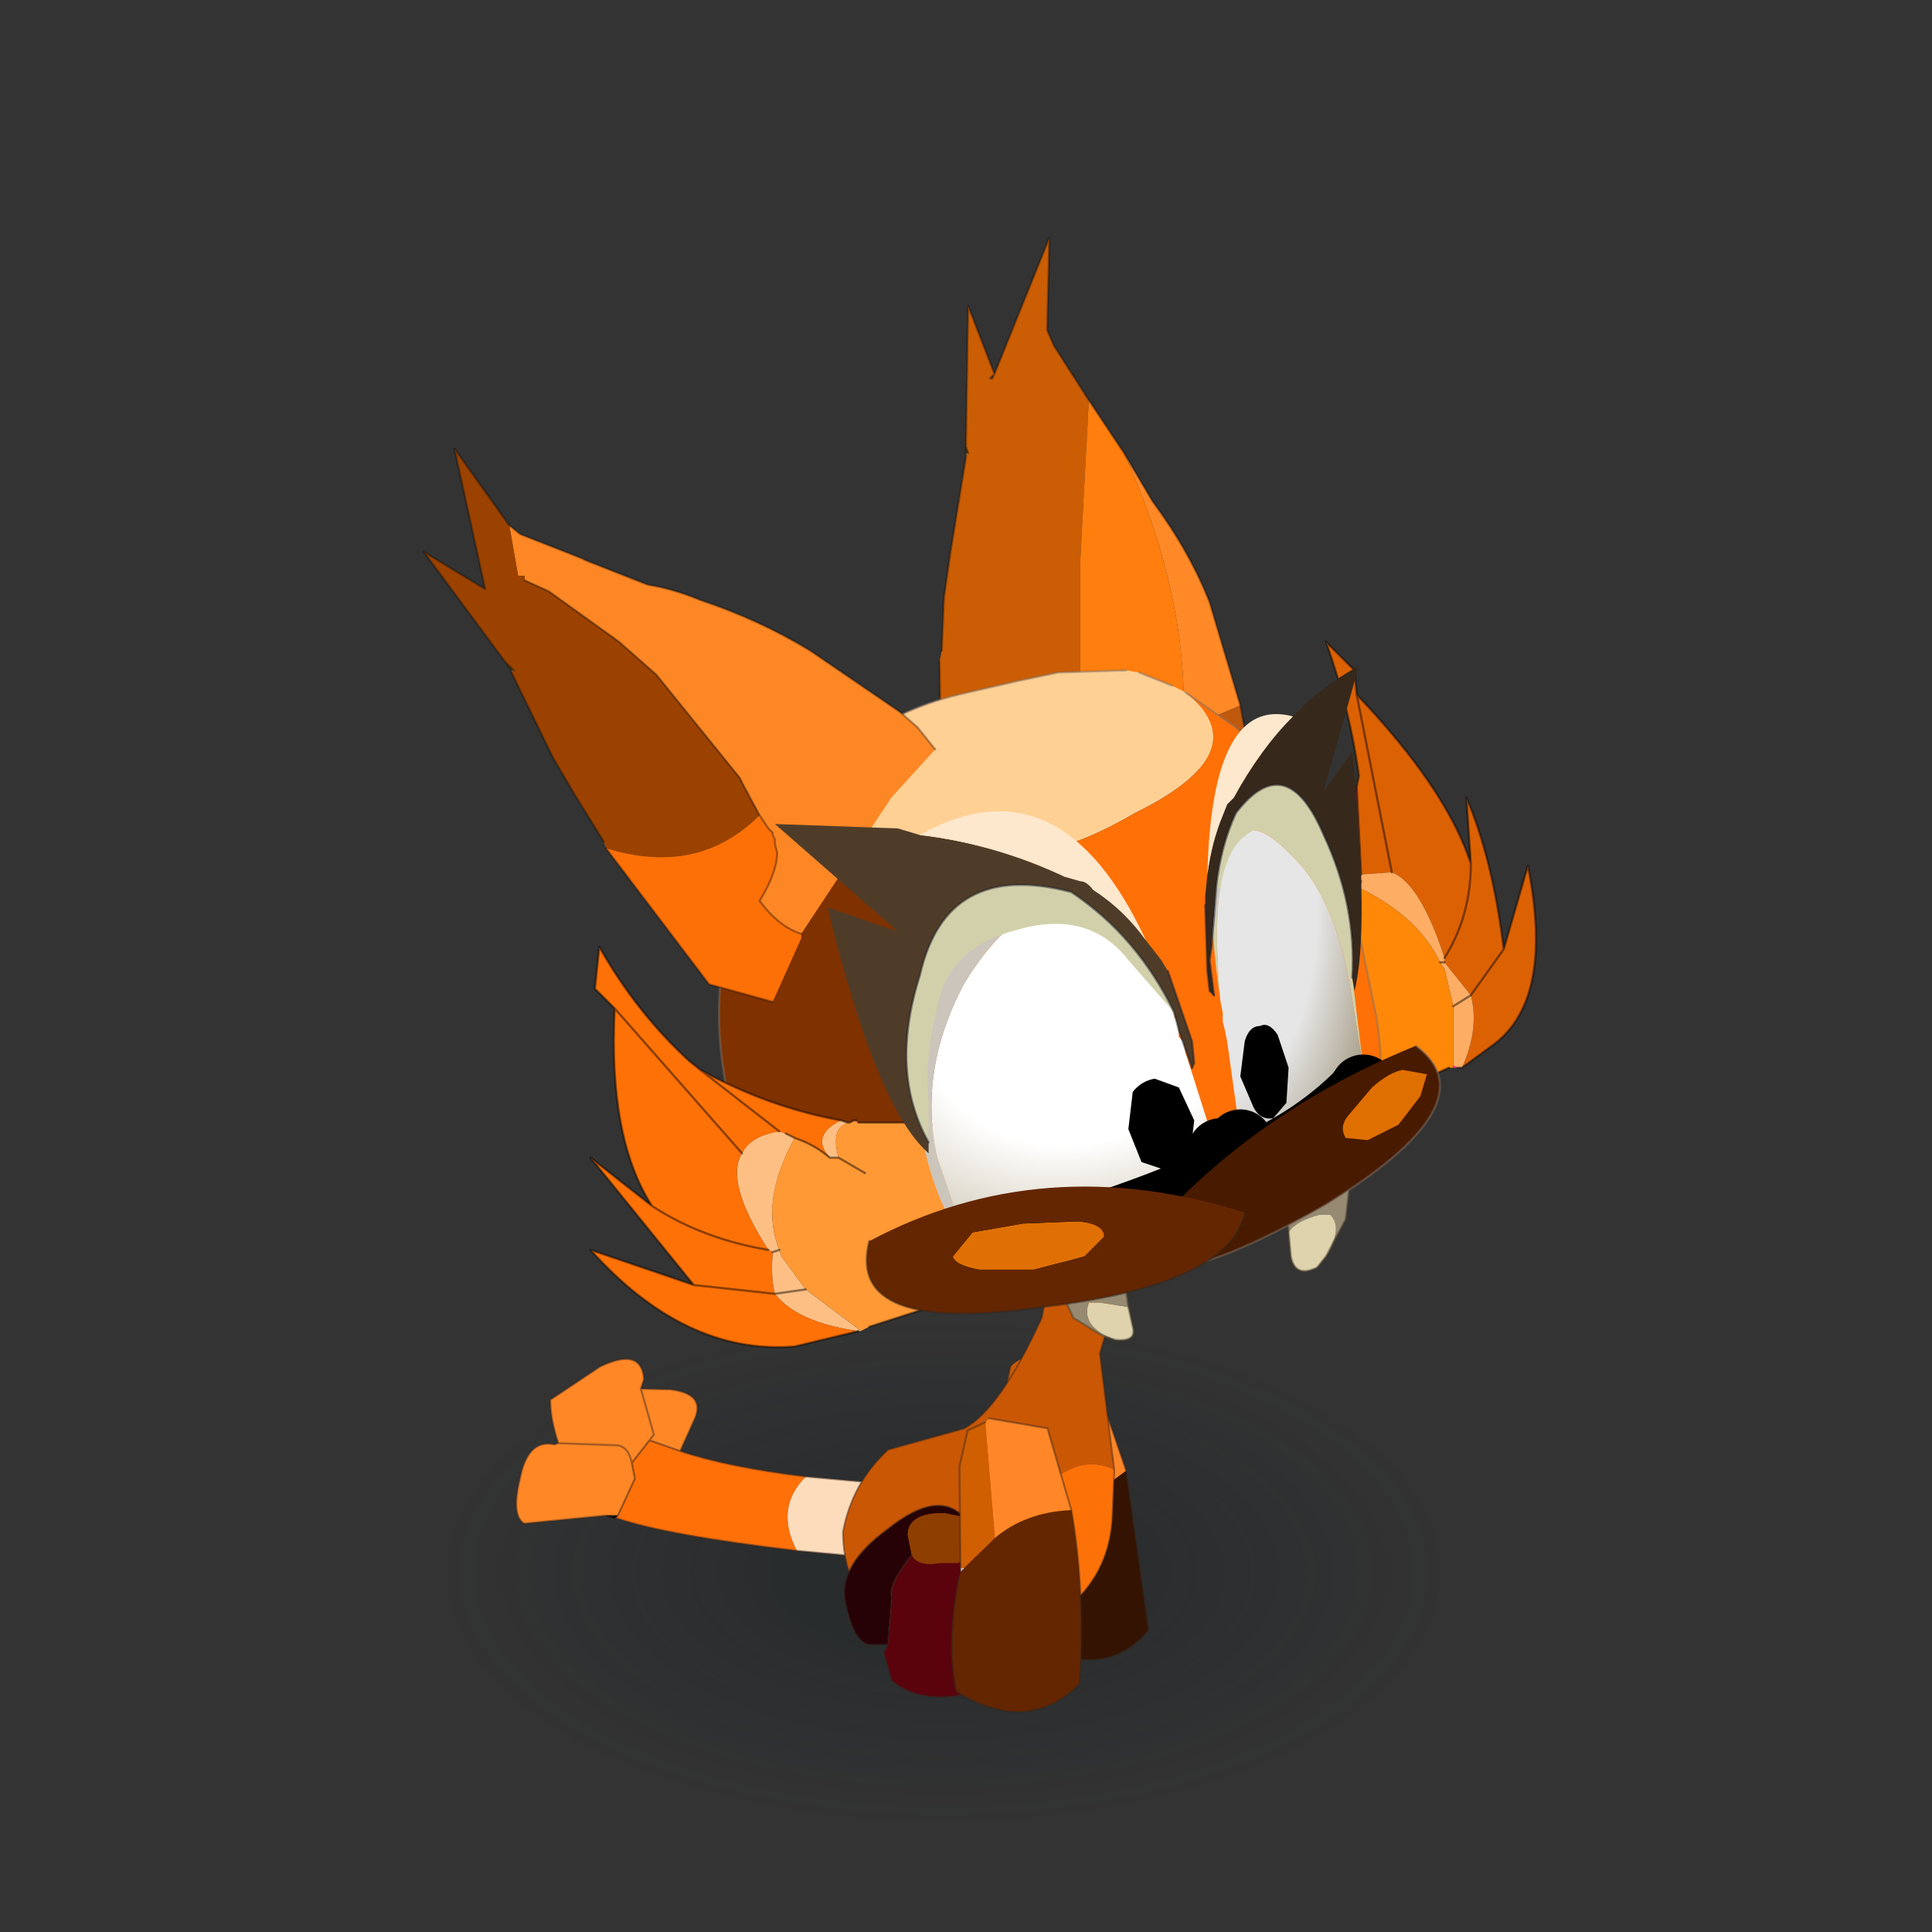 <?xml version="1.0" encoding="UTF-8" standalone="no"?>
<svg xmlns:xlink="http://www.w3.org/1999/xlink" height="440.0px" width="440.0px" xmlns="http://www.w3.org/2000/svg">
  <rect width="100%" height="100%" fill="#333333" stroke="none"/>
  <g transform="matrix(10.0, 0.0, 0.0, 10.0, 0.0, 0.0)">
    <use height="44.0" transform="matrix(0.909, 0.0, 0.0, 0.909, 2.0, 2.0)" width="44.0" xlink:href="#sprite0"/>
  </g>
  <defs>
    <g id="sprite0" transform="matrix(1.0, 0.0, 0.0, 1.0, 0.0, 0.0)">
      <use height="44.0" transform="matrix(1.0, 0.0, 0.0, 1.0, 0.0, 0.0)" width="44.0" xlink:href="#shape0"/>
      <use height="36.45" transform="matrix(1.1, 0.0, 0.0, 1.1, 8.14, 3.76)" width="25.6" xlink:href="#sprite1"/>
    </g>
    <g id="shape0" transform="matrix(1.0, 0.0, 0.0, 1.0, 0.0, 0.0)">
      <path d="M44.0 44.0 L0.0 44.0 0.0 0.0 44.0 0.0 44.0 44.0" fill="#43adca" fill-opacity="0.0" fill-rule="evenodd" stroke="none"/>
    </g>
    <g id="sprite1" transform="matrix(1.0, 0.0, 0.0, 1.0, 12.1, 30.4)">
      <use height="17.05" transform="matrix(0.71, 0.0, 0.0, 0.71, -12.112, -6.038)" width="34.1" xlink:href="#sprite2"/>
      <use height="7.1" transform="matrix(0.86, -0.284, 0.284, 0.86, -10.543, -3.797)" width="10.65" xlink:href="#sprite3"/>
      <use height="7.65" transform="matrix(0.909, 0.0, 0.071, 0.909, 1.218, -4.955)" width="3.25" xlink:href="#sprite4"/>
      <use height="9.35" transform="matrix(0.824, -0.078, 0.0, 0.909, -2.3, -6.521)" width="7.85" xlink:href="#sprite5"/>
      <use height="4.8" transform="matrix(0.909, 0.0, 0.0, 0.909, -2.278, -1.537)" width="3.6" xlink:href="#sprite6"/>
      <use height="14.6" transform="matrix(1.0, 0.0, 0.0, 1.0, -0.1, -30.4)" width="7.0" xlink:href="#sprite7"/>
      <use height="16.05" transform="matrix(1.0, 0.0, 0.0, 1.0, -8.05, -21.2)" width="21.55" xlink:href="#sprite8"/>
      <use height="12.6" transform="matrix(1.0, 0.0, 0.0, 1.0, -11.85, -25.6)" width="11.65" xlink:href="#sprite9"/>
      <use height="15.35" transform="matrix(1.0, 0.0, 0.0, 1.0, -3.85, -20.65)" width="15.15" xlink:href="#sprite10"/>
      <use height="7.35" transform="matrix(0.909, 0.0, 0.044, 0.909, -0.063, -3.514)" width="3.25" xlink:href="#sprite11"/>
    </g>
    <g id="sprite2" transform="matrix(1.0, 0.0, 0.0, 1.0, 17.05, 8.5)">
      <use height="17.05" transform="matrix(1.0, 0.0, 0.0, 1.0, -17.05, -8.5)" width="34.1" xlink:href="#shape1"/>
    </g>
    <g id="shape1" transform="matrix(1.0, 0.0, 0.0, 1.0, 17.05, 8.5)">
      <path d="M0.0 -8.5 Q7.05 -8.55 12.1 -6.05 17.05 -3.55 17.05 0.0 17.05 3.55 12.1 6.05 7.05 8.55 0.0 8.55 -7.05 8.55 -12.0 6.05 -17.05 3.55 -17.05 0.0 -17.05 -3.55 -12.0 -6.05 -7.05 -8.55 0.0 -8.5" fill="url(#gradient0)" fill-rule="evenodd" stroke="none"/>
    </g>
    <radialGradient cx="0" cy="0" gradientTransform="matrix(-0.02, 0.0, 0.0, 0.01, 0.0, 0.0)" gradientUnits="userSpaceOnUse" id="gradient0" r="819.2" spreadMethod="pad">
      <stop offset="0.333" stop-color="#0e171d" stop-opacity="0.247"/>
      <stop offset="1.0" stop-color="#101a24" stop-opacity="0.0"/>
    </radialGradient>
    <g id="sprite3" transform="matrix(1.0, 0.0, 0.0, 1.0, -0.2, -1.0)">
      <use height="7.1" transform="matrix(1.0, 0.0, 0.0, 1.0, 0.2, 1.0)" width="10.65" xlink:href="#shape2"/>
    </g>
    <g id="shape2" transform="matrix(1.0, 0.0, 0.0, 1.0, -0.2, -1.0)">
      <path d="M2.3 4.6 L0.3 4.15 Q0.05 3.85 0.55 3.05 1.05 2.15 1.65 2.5 L1.75 2.5 Q1.75 1.85 1.9 1.4 L3.35 1.0 Q4.5 0.85 4.3 1.65 L4.15 1.85 4.85 2.1 Q5.7 2.5 5.15 3.05 L4.6 3.65 3.95 3.15 3.35 3.55 3.3 3.95 2.6 4.7 2.3 4.6 M1.75 2.5 L3.1 3.0 Q3.4 3.1 3.35 3.55 3.4 3.1 3.1 3.0 L1.75 2.5 M4.15 1.85 L4.1 3.05 3.95 3.15 4.1 3.05 4.15 1.85" fill="#ff8726" fill-rule="evenodd" stroke="none"/>
      <path d="M4.6 3.65 Q5.6 4.4 7.4 5.25 6.4 5.75 6.6 6.95 3.6 5.55 2.55 4.75 L2.6 4.7 3.3 3.95 3.35 3.55 3.95 3.15 4.6 3.65" fill="#ff7008" fill-rule="evenodd" stroke="none"/>
      <path d="M2.5 4.75 L2.3 4.6 2.6 4.7 2.5 4.75" fill="#000000" fill-rule="evenodd" stroke="none"/>
      <path d="M2.55 4.75 L2.5 4.75 2.6 4.7 2.55 4.75" fill="#cf3d5a" fill-rule="evenodd" stroke="none"/>
      <path d="M7.4 5.25 L10.4 6.55 Q11.25 7.05 10.5 7.65 9.95 8.35 9.0 8.0 L6.6 6.95 Q6.4 5.75 7.4 5.25" fill="#fddcbb" fill-rule="evenodd" stroke="none"/>
      <path d="M2.3 4.6 L0.3 4.15 Q0.05 3.85 0.55 3.05 1.05 2.15 1.65 2.5 L1.75 2.5 Q1.75 1.85 1.9 1.4 L3.35 1.0 Q4.5 0.85 4.3 1.65 L4.15 1.85 4.85 2.1 Q5.7 2.5 5.15 3.05 L4.6 3.65 Q5.6 4.4 7.4 5.25 L10.4 6.55 Q11.25 7.05 10.5 7.65 9.95 8.35 9.0 8.0 L6.6 6.95 Q3.6 5.55 2.55 4.75 L2.5 4.75 2.3 4.6 2.6 4.7 3.3 3.95 3.35 3.55 Q3.4 3.1 3.1 3.0 L1.75 2.5 M4.6 3.65 L3.95 3.15 3.35 3.55 M3.95 3.15 L4.1 3.05 4.15 1.85" fill="none" stroke="#332720" stroke-linecap="round" stroke-linejoin="round" stroke-opacity="0.451" stroke-width="0.05"/>
    </g>
    <g id="sprite4" transform="matrix(1.0, 0.0, 0.0, 1.0, -0.15, -1.15)">
      <use height="7.65" transform="matrix(1.0, 0.0, 0.0, 1.0, 0.15, 1.15)" width="3.25" xlink:href="#shape3"/>
    </g>
    <g id="shape3" transform="matrix(1.0, 0.0, 0.0, 1.0, -0.15, -1.15)">
      <path d="M0.45 1.45 Q0.75 1.15 1.25 1.15 L1.5 5.2 0.2 6.0 0.35 5.0 0.2 2.3 0.45 1.45" fill="#cc5a02" fill-rule="evenodd" stroke="none"/>
      <path d="M1.5 5.2 L1.25 1.15 2.45 1.4 3.15 4.05 1.5 5.2" fill="#ff8626" fill-rule="evenodd" stroke="none"/>
      <path d="M0.2 6.0 L1.5 5.2 3.15 4.05 3.4 8.05 Q2.1 9.45 0.2 8.2 L0.2 6.0" fill="#341302" fill-rule="evenodd" stroke="none"/>
      <path d="M0.45 1.45 L0.2 2.3 0.35 5.0 0.2 6.0 M2.45 1.4 L3.15 4.05 3.4 8.05 Q2.1 9.45 0.2 8.2 L0.2 6.0" fill="none" stroke="#332720" stroke-linecap="round" stroke-linejoin="round" stroke-opacity="0.451" stroke-width="0.05"/>
    </g>
    <g id="sprite5" transform="matrix(1.0, 0.0, 0.0, 1.0, -0.85, -1.7)">
      <use height="9.35" transform="matrix(1.0, 0.0, 0.0, 1.0, 0.85, 1.7)" width="7.85" xlink:href="#shape4"/>
    </g>
    <g id="shape4" transform="matrix(1.0, 0.0, 0.0, 1.0, -0.85, -1.7)">
      <path d="M1.9 10.2 Q0.85 9.2 0.85 7.85 1.1 6.65 2.1 5.9 L4.2 5.55 Q5.2 5.15 6.35 2.95 L6.6 1.7 8.7 2.2 Q8.25 3.0 7.95 4.0 L8.35 6.95 Q7.1 6.3 5.9 7.8 5.0 10.25 1.9 10.2" fill="#ca5704" fill-rule="evenodd" stroke="none"/>
      <path d="M1.9 10.2 Q5.0 10.25 5.9 7.8 7.1 6.3 8.35 6.95 L8.3 8.1 Q8.2 10.05 6.0 10.8 L2.3 10.55 1.9 10.2" fill="#fc7108" fill-rule="evenodd" stroke="none"/>
      <path d="M8.35 6.95 L7.95 4.0 Q8.25 3.0 8.7 2.2 L6.6 1.7 6.35 2.95 Q5.2 5.15 4.2 5.55 L2.1 5.9 Q1.1 6.65 0.85 7.85 0.85 9.2 1.9 10.2 M8.35 6.95 L8.3 8.1 Q8.2 10.05 6.0 10.8 L2.3 10.55 1.9 10.2" fill="none" stroke="#332720" stroke-linecap="round" stroke-linejoin="round" stroke-opacity="0.451" stroke-width="0.05"/>
    </g>
    <g id="sprite6" transform="matrix(1.0, 0.0, 0.0, 1.0, -0.85, -0.95)">
      <use height="4.8" transform="matrix(1.0, 0.0, 0.0, 1.0, 0.85, 0.95)" width="3.6" xlink:href="#shape5"/>
    </g>
    <g id="shape5" transform="matrix(1.0, 0.0, 0.0, 1.0, -0.85, -0.95)">
      <path d="M1.95 4.45 L1.5 4.45 Q1.1 4.4 0.9 3.45 0.65 2.5 1.95 1.55 3.2 0.55 3.85 1.25 L3.35 1.15 Q2.45 1.15 2.45 1.7 L2.55 2.2 Q1.95 2.95 2.05 3.25 L1.95 4.45" fill="#260105" fill-rule="evenodd" stroke="none"/>
      <path d="M2.55 2.2 L2.45 1.7 Q2.45 1.15 3.35 1.15 L3.85 1.25 3.9 1.35 4.0 1.45 4.3 2.15 4.25 2.2 3.7 2.4 3.65 2.4 3.25 2.4 Q2.7 2.5 2.55 2.2" fill="#8e3e01" fill-rule="evenodd" stroke="none"/>
      <path d="M1.95 4.45 L2.05 3.25 Q1.95 2.95 2.55 2.2 2.7 2.5 3.25 2.4 L3.65 2.4 3.7 2.4 4.25 2.2 4.3 2.25 4.3 2.3 4.3 2.4 4.1 4.1 4.05 4.1 4.45 4.65 4.4 5.55 Q2.9 6.05 2.05 5.35 L1.85 4.65 1.95 4.45" fill="#5a030d" fill-rule="evenodd" stroke="none"/>
      <path d="M4.3 2.2 L4.3 2.25 4.25 2.2 4.3 2.2" fill="#1e2329" fill-rule="evenodd" stroke="none"/>
      <path d="M4.3 2.15 L4.3 2.2 4.25 2.2 4.3 2.15" fill="#7b0411" fill-rule="evenodd" stroke="none"/>
      <path d="M3.85 1.25 Q3.2 0.55 1.95 1.55 0.65 2.5 0.9 3.45 1.1 4.4 1.5 4.45 L1.95 4.45 2.05 3.25 Q1.95 2.95 2.55 2.2 M3.9 1.35 L4.0 1.45 4.3 2.15 4.3 2.2 4.3 2.25 4.3 2.3 4.3 2.4 4.1 4.1 4.05 4.1 4.45 4.65 4.4 5.55 Q2.9 6.05 2.05 5.35 L1.85 4.65 1.95 4.45" fill="none" stroke="#332720" stroke-linecap="round" stroke-linejoin="round" stroke-opacity="0.451" stroke-width="0.05"/>
    </g>
    <g id="sprite7" transform="matrix(1.0, 0.0, 0.0, 1.0, 2.35, 3.0)">
      <use height="14.6" transform="matrix(1.0, 0.0, 0.0, 1.0, -2.35, -3.0)" width="7.0" xlink:href="#shape6"/>
    </g>
    <g id="shape6" transform="matrix(1.0, 0.0, 0.0, 1.0, 2.35, 3.0)">
      <path d="M-1.75 1.75 L-1.7 -1.45 -1.1 0.1 -1.2 0.2 -1.15 0.2 -1.1 0.1 0.15 -3.0 0.1 -0.9 0.25 -0.55 1.05 0.7 0.85 4.45 0.85 6.9 0.85 7.1 0.75 7.85 0.75 8.25 0.8 8.4 0.75 8.4 0.75 8.5 0.55 8.75 -0.4 9.5 Q-0.4 10.3 -0.05 10.7 L-0.15 10.8 -1.45 11.6 -2.3 10.45 -2.35 6.65 -2.3 6.4 -2.25 5.2 -2.1 4.15 -1.75 2.0 -1.7 1.9 -1.75 1.75" fill="#cb5d04" fill-rule="evenodd" stroke="none"/>
      <path d="M-1.7 1.9 L-1.75 2.0 -1.75 1.9 -1.7 1.9" fill="#b07a39" fill-rule="evenodd" stroke="none"/>
      <path d="M-1.75 1.75 L-1.7 1.9 -1.75 1.9 -1.75 1.75" fill="#5a3f1d" fill-rule="evenodd" stroke="none"/>
      <path d="M0.55 8.75 L0.75 8.5 0.6 8.75 0.55 8.75" fill="#808080" fill-rule="evenodd" stroke="none"/>
      <path d="M0.75 8.5 L0.75 8.4 0.8 8.4 0.75 8.25 0.75 7.85 0.85 7.1 0.85 6.9 0.85 4.45 1.05 0.7 1.85 1.9 Q3.35 5.2 3.2 8.2 1.3 9.05 0.55 9.85 L0.35 9.4 0.6 8.85 0.6 8.75 0.75 8.5" fill="#ff7e0e" fill-rule="evenodd" stroke="none"/>
      <path d="M0.55 8.75 L0.6 8.75 0.6 8.85 0.55 8.75" fill="#ff0066" fill-rule="evenodd" stroke="none"/>
      <path d="M1.85 1.9 L2.5 3.0 Q3.35 4.15 3.8 5.3 L4.5 7.65 3.2 8.2 Q3.35 5.2 1.85 1.9" fill="#ff8927" fill-rule="evenodd" stroke="none"/>
      <path d="M-0.05 10.7 Q-0.4 10.3 -0.4 9.5 L0.55 8.75 0.6 8.85 0.35 9.4 0.55 9.85 Q1.3 9.05 3.2 8.2 L4.5 7.65 4.6 8.2 4.65 8.75 3.25 9.2 Q1.65 9.8 -0.05 10.7" fill="#c0590e" fill-rule="evenodd" stroke="none"/>
      <path d="M1.05 0.7 L0.25 -0.55 0.1 -0.9 0.15 -3.0 -1.1 0.1 -1.15 0.2 -1.2 0.2 -1.1 0.1 -1.7 -1.45 -1.75 1.75 -1.7 1.9 M-1.75 2.0 L-2.1 4.15 -2.25 5.2 -2.3 6.4 M-2.35 6.65 L-2.3 10.45 -1.45 11.6 M-0.05 10.7 Q-0.4 10.3 -0.4 9.5 L0.55 8.75 0.75 8.5 0.75 8.4 0.8 8.4 0.75 8.25 0.75 7.85 M1.05 0.7 L1.85 1.9 2.5 3.0 Q3.35 4.15 3.8 5.3 L4.5 7.65 4.6 8.2 4.65 8.75 M-1.75 1.75 L-1.75 1.9 -1.75 2.0" fill="none" stroke="#000000" stroke-linecap="round" stroke-linejoin="round" stroke-opacity="0.302" stroke-width="0.05"/>
    </g>
    <g id="sprite8" transform="matrix(1.0, 0.0, 0.0, 1.0, 2.15, -0.6)">
      <use height="16.05" transform="matrix(1.0, 0.0, 0.0, 1.0, -2.15, 0.6)" width="21.55" xlink:href="#shape7"/>
    </g>
    <g id="shape7" transform="matrix(1.0, 0.0, 0.0, 1.0, 2.15, -0.6)">
      <path d="M15.3 3.9 L15.35 3.65 Q15.15 2.15 14.6 0.6 L15.25 1.25 15.3 1.8 Q17.35 3.95 17.9 5.65 L17.8 4.15 Q18.4 5.55 18.65 7.6 L19.2 5.7 Q19.8 8.7 18.45 9.75 L17.7 10.3 Q18.1 9.4 17.9 8.65 L17.3 7.9 17.3 7.8 Q16.75 6.1 16.1 5.85 L15.4 5.9 15.3 3.9 M16.1 5.85 L15.3 1.8 16.1 5.85 M17.9 5.65 Q17.9 6.85 17.3 7.8 17.9 6.85 17.9 5.65 M18.65 7.6 L17.9 8.65 18.65 7.6" fill="#dc6103" fill-rule="evenodd" stroke="none"/>
      <path d="M17.7 10.3 L17.6 10.3 17.5 10.25 17.5 8.9 17.3 8.05 17.2 7.9 Q16.7 6.85 15.35 6.2 L15.4 6.05 15.4 5.9 16.1 5.85 Q16.75 6.1 17.3 7.8 L17.3 7.9 17.2 7.9 17.3 7.9 17.9 8.65 Q18.1 9.4 17.7 10.3 M17.9 8.65 L17.5 8.9 17.9 8.65" fill="#fdad64" fill-rule="evenodd" stroke="none"/>
      <path d="M15.4 5.9 L15.4 6.05 15.35 6.2 15.25 6.95 Q15.15 6.3 14.6 6.45 15.15 5.35 15.3 3.9 L15.4 5.9" fill="#ab3247" fill-rule="evenodd" stroke="none"/>
      <path d="M17.5 10.3 L17.4 10.3 15.4 11.2 15.25 11.25 15.1 11.25 Q13.75 11.0 13.5 9.65 L13.55 8.45 13.75 7.6 13.9 7.35 13.95 7.3 14.4 6.75 14.5 6.65 14.6 6.55 15.2 7.0 15.25 7.05 15.25 6.95 15.35 6.2 Q16.7 6.85 17.2 7.9 L17.3 8.05 17.5 8.9 17.5 10.25 17.5 10.3 M15.15 7.6 L15.25 7.05 15.15 7.6" fill="#ff8808" fill-rule="evenodd" stroke="none"/>
      <path d="M15.2 7.0 L15.25 6.95 15.25 7.05 15.2 7.0 M17.6 10.3 L17.5 10.25 17.6 10.3" fill="#ff9999" fill-rule="evenodd" stroke="none"/>
      <path d="M14.6 6.45 Q15.15 6.3 15.25 6.95 L15.2 7.0 14.6 6.55 14.6 6.5 14.6 6.45" fill="#e88898" fill-rule="evenodd" stroke="none"/>
      <path d="M17.6 10.3 L17.5 10.3 17.5 10.25 17.6 10.3" fill="#ff3787" fill-rule="evenodd" stroke="none"/>
      <path d="M15.3 3.9 L15.35 3.65 Q15.15 2.15 14.6 0.6 L15.25 1.25 15.3 1.8 Q17.35 3.95 17.9 5.65 L17.8 4.15 Q18.4 5.55 18.65 7.6 L19.2 5.7 Q19.8 8.7 18.45 9.75 L17.7 10.3 17.6 10.3 M17.4 10.3 L15.4 11.2 15.25 11.25 15.1 11.25 12.2 11.45 M15.4 6.05 L15.35 6.2 M17.2 7.9 L17.3 7.9 M15.4 5.9 L15.3 3.9 Q15.15 5.35 14.6 6.45 M15.25 6.95 L15.35 6.2 M13.95 7.3 L14.4 6.75 M14.5 6.65 L14.6 6.55 14.6 6.5 14.6 6.45 M13.5 9.65 L13.55 8.45 13.75 7.6 13.9 7.35 M15.25 6.95 L15.25 7.05 15.15 7.6 M17.5 8.9 L17.9 8.65 18.65 7.6 M17.3 7.8 Q17.9 6.85 17.9 5.65 M15.3 1.8 L16.1 5.85" fill="none" stroke="#000000" stroke-linecap="round" stroke-linejoin="round" stroke-opacity="0.451" stroke-width="0.05"/>
      <path d="M4.9 5.6 Q8.8 10.2 4.65 15.0 L3.5 15.2 Q2.25 14.2 1.5 12.7 L1.0 11.0 Q0.3 7.9 1.8 5.25 L2.3 4.5 Q3.55 5.35 4.9 5.6" fill="#7f3100" fill-rule="evenodd" stroke="none"/>
      <path d="M11.4 1.75 Q13.1 3.1 10.25 4.5 9.15 5.15 8.1 5.4 L7.5 5.55 4.9 5.6 Q3.55 5.35 2.3 4.5 L3.65 3.1 3.75 3.0 Q4.8 2.15 6.25 1.8 L7.55 1.5 8.5 1.3 10.05 1.25 10.35 1.3 11.1 1.6 11.4 1.75" fill="#fed094" fill-rule="evenodd" stroke="none"/>
      <path d="M11.4 1.75 L12.55 2.55 12.8 2.8 Q14.25 4.2 15.05 6.3 L15.4 7.45 15.75 9.15 Q16.0 10.8 15.7 12.2 L14.95 12.5 14.7 12.5 10.75 13.65 4.65 15.0 Q8.8 10.2 4.9 5.6 L7.5 5.55 8.1 5.4 Q9.15 5.15 10.25 4.5 13.1 3.1 11.4 1.75" fill="#ff7007" fill-rule="evenodd" stroke="none"/>
      <path d="M4.65 15.0 L10.75 13.65 14.7 12.5 14.95 12.5 15.7 12.2 Q16.0 10.8 15.75 9.15 L15.4 7.45 15.05 6.3 Q14.25 4.2 12.8 2.8 L12.55 2.55 11.4 1.75 M4.65 15.0 L3.5 15.2 Q2.25 14.2 1.5 12.7 L1.0 11.0 Q0.3 7.9 1.8 5.25 L2.3 4.5 3.65 3.1 M3.75 3.0 Q4.8 2.15 6.25 1.8 L7.55 1.5 8.5 1.3 10.05 1.25 M10.35 1.3 L11.1 1.6" fill="none" stroke="#827065" stroke-linecap="round" stroke-linejoin="round" stroke-opacity="0.482" stroke-width="0.05"/>
      <path d="M3.85 11.5 L3.9 11.5 3.95 11.55 3.85 11.5" fill="#fa4a67" fill-rule="evenodd" stroke="none"/>
      <path d="M3.55 11.5 L3.7 11.55 3.75 11.55 Q3.3 11.65 3.5 12.35 L3.3 12.35 Q2.85 11.85 3.55 11.5 M2.3 11.8 L2.5 11.9 Q1.7 13.35 2.15 14.45 L2.0 14.5 2.15 14.45 2.2 14.6 2.75 15.35 2.05 15.45 2.75 15.35 3.95 16.25 3.95 16.3 Q2.55 16.1 2.05 15.45 1.95 15.1 2.0 14.5 L1.9 14.45 Q0.9 12.9 1.3 12.25 1.5 11.85 2.15 11.75 L2.3 11.8" fill="#fdbf84" fill-rule="evenodd" stroke="none"/>
      <path d="M3.3 12.35 L3.5 12.35 Q3.3 11.65 3.75 11.55 L3.85 11.5 3.95 11.55 5.0 11.55 5.15 11.55 5.6 11.6 6.6 12.05 Q7.35 12.35 7.8 12.8 8.85 13.85 7.6 15.15 L7.4 15.2 7.15 15.25 4.2 16.2 4.0 16.3 3.95 16.25 2.75 15.35 2.2 14.6 2.15 14.45 Q1.7 13.35 2.5 11.9 2.95 12.05 3.3 12.35 M4.1 12.7 L3.5 12.35 4.1 12.7" fill="#ff9935" fill-rule="evenodd" stroke="none"/>
      <path d="M3.55 11.5 Q2.85 11.85 3.3 12.35 2.95 12.05 2.5 11.9 L2.3 11.8 2.15 11.75 Q1.5 11.85 1.3 12.25 0.9 12.9 1.9 14.45 L2.0 14.5 Q1.95 15.1 2.05 15.45 L0.2 15.25 -2.15 12.35 -0.75 13.45 Q-1.75 11.9 -1.6 8.95 L-2.05 8.5 -1.95 7.55 Q-1.1 9.05 0.1 10.15 L0.35 10.35 Q1.9 11.2 3.55 11.5 M3.95 16.3 L2.5 16.65 Q0.0 16.85 -2.15 14.45 L0.2 15.25 2.05 15.45 Q2.55 16.1 3.95 16.3 M0.35 10.35 L2.15 11.75 0.35 10.35 M-1.6 8.95 L1.3 12.25 -1.6 8.95 M1.9 14.45 Q0.4 14.2 -0.75 13.45 0.4 14.2 1.9 14.45" fill="#fe7107" fill-rule="evenodd" stroke="none"/>
      <path d="M4.0 16.3 L3.95 16.3 3.95 16.25 4.0 16.3" fill="#dbdaaf" fill-rule="evenodd" stroke="none"/>
      <path d="M3.95 16.25 L3.95 16.3 3.95 16.25" fill="#fc94a9" fill-rule="evenodd" stroke="none"/>
      <path d="M3.75 11.55 L3.7 11.55 3.55 11.5 M3.3 12.35 L3.5 12.35 4.1 12.7 M3.75 11.55 L3.85 11.5 3.9 11.5 M3.95 11.55 L5.0 11.55 M5.15 11.55 L5.6 11.6 6.6 12.05 Q7.35 12.35 7.8 12.8 M7.6 15.15 L11.0 13.0 M7.6 15.15 L7.4 15.2 7.15 15.25 4.2 16.2 M3.95 16.3 L2.5 16.65 Q0.0 16.85 -2.15 14.45 L0.2 15.25 -2.15 12.35 -0.75 13.45 Q-1.75 11.9 -1.6 8.95 L-2.05 8.5 -1.95 7.55 Q-1.1 9.05 0.1 10.15 L0.35 10.35 Q1.9 11.2 3.55 11.5 M2.15 11.75 L0.35 10.35 M2.5 11.9 L2.3 11.8 M2.0 14.5 L2.15 14.45 M2.5 11.9 Q2.95 12.05 3.3 12.35 M2.05 15.45 L2.75 15.35 M2.05 15.45 L0.2 15.25 M-0.75 13.45 Q0.4 14.2 1.9 14.45 M1.3 12.25 L-1.6 8.95" fill="none" stroke="#000000" stroke-linecap="round" stroke-linejoin="round" stroke-opacity="0.451" stroke-width="0.05"/>
    </g>
    <g id="sprite9" transform="matrix(1.0, 0.0, 0.0, 1.0, 3.9, 3.0)">
      <use height="12.6" transform="matrix(1.0, 0.0, 0.0, 1.0, -3.9, -3.0)" width="11.65" xlink:href="#shape8"/>
    </g>
    <g id="shape8" transform="matrix(1.0, 0.0, 0.0, 1.0, 3.9, 3.0)">
      <path d="M-1.6 0.0 L-1.6 -0.1 -1.7 -0.1 -1.75 -0.1 -1.95 -1.25 -1.7 -1.05 -0.3 -0.5 -0.2 -0.45 1.2 0.1 Q1.8 0.2 2.4 0.45 3.75 0.9 4.9 1.6 L6.95 3.0 7.35 3.35 7.75 3.85 6.75 4.95 4.7 8.05 Q4.2 7.9 3.75 7.3 4.15 6.65 4.15 6.2 L4.1 6.0 4.1 5.9 4.05 5.8 4.05 5.75 3.95 5.65 3.75 5.35 3.4 4.7 3.3 4.5 1.4 2.15 0.55 1.4 -1.05 0.25 -1.6 0.0" fill="#fd8725" fill-rule="evenodd" stroke="none"/>
      <path d="M-1.95 -1.25 L-1.75 -0.1 -1.7 -0.1 -1.6 -0.1 -1.6 0.0 -1.05 0.25 0.55 1.4 1.4 2.15 3.3 4.5 3.4 4.7 3.75 5.35 Q2.35 6.75 0.25 6.1 L0.2 5.95 -0.45 4.9 -0.95 4.05 -1.9 2.1 -1.85 2.05 -2.05 1.85 -3.9 -0.65 -2.5 0.2 -3.2 -3.0 -1.95 -1.25" fill="#9b4200" fill-rule="evenodd" stroke="none"/>
      <path d="M3.75 5.35 L3.95 5.65 4.05 5.75 4.05 5.8 4.1 5.9 4.1 6.0 4.15 6.2 Q4.15 6.65 3.75 7.3 4.2 7.9 4.7 8.05 L4.7 8.15 4.05 9.6 2.6 9.2 0.25 6.1 Q2.35 6.75 3.75 5.35" fill="#fd7007" fill-rule="evenodd" stroke="none"/>
      <path d="M-2.05 1.85 L-1.85 2.05 -1.9 2.05 -2.05 1.85" fill="#5a3f1d" fill-rule="evenodd" stroke="none"/>
      <path d="M-1.85 2.05 L-1.9 2.1 -1.9 2.05 -1.85 2.05" fill="#b07a39" fill-rule="evenodd" stroke="none"/>
      <path d="M-1.6 0.0 L-1.05 0.25 0.55 1.4 1.4 2.15 3.3 4.5 3.4 4.7 3.75 5.35 3.95 5.65 4.05 5.75 4.05 5.8 4.1 5.9 4.1 6.0 4.15 6.2 Q4.15 6.65 3.75 7.3 4.2 7.9 4.7 8.05 M7.75 3.85 L7.35 3.35 6.95 3.0 4.9 1.6 Q3.75 0.9 2.4 0.45 1.8 0.2 1.2 0.1 L-0.2 -0.45 -0.3 -0.5 -1.7 -1.05 -1.95 -1.25 -3.2 -3.0 -2.5 0.2 -3.9 -0.65 -2.05 1.85 -1.85 2.05 M-1.9 2.1 L-0.95 4.05 -0.45 4.9 0.2 5.95 M4.05 9.6 L2.6 9.2 0.25 6.1 M-1.9 2.05 L-2.05 1.85 M-1.9 2.1 L-1.9 2.05" fill="none" stroke="#000000" stroke-linecap="round" stroke-linejoin="round" stroke-opacity="0.302" stroke-width="0.05"/>
    </g>
    <g id="sprite10" transform="matrix(1.0, 0.0, 0.0, 1.0, 4.0, 3.95)">
      <use height="15.35" transform="matrix(1.0, 0.0, 0.0, 1.0, -4.0, -3.95)" width="15.15" xlink:href="#shape9"/>
    </g>
    <g id="shape9" transform="matrix(1.0, 0.0, 0.0, 1.0, 4.0, 3.95)">
      <path d="M7.7 8.95 L7.65 8.1 Q7.7 7.7 8.45 7.25 9.1 6.95 9.15 7.35 L9.0 8.65 8.55 9.5 Q8.95 8.85 8.65 8.55 L8.4 8.55 Q7.85 8.7 7.7 8.95" fill="#968a72" fill-rule="evenodd" stroke="none"/>
      <path d="M7.7 8.95 Q7.85 8.7 8.4 8.55 L8.65 8.55 Q8.95 8.85 8.55 9.5 L8.35 9.75 Q7.85 10.0 7.75 9.5 L7.7 8.95" fill="#ded3ad" fill-rule="evenodd" stroke="none"/>
      <path d="M8.55 9.5 L9.0 8.65 9.15 7.35 Q9.1 6.95 8.45 7.25 7.7 7.7 7.65 8.1 L7.7 8.95 M8.55 9.5 L8.35 9.75 Q7.85 10.0 7.75 9.5 L7.7 8.95" fill="none" stroke="#4f442f" stroke-linecap="round" stroke-linejoin="round" stroke-opacity="0.502" stroke-width="0.05"/>
      <path d="M5.1 4.05 Q4.4 2.1 3.1 1.55 1.7 1.05 0.3 3.3 -0.75 5.3 -0.3 7.25 L0.35 9.15 Q-0.3 8.45 -0.65 6.8 -1.15 4.6 -0.05 2.45 1.35 0.1 2.8 0.75 4.3 1.4 5.1 3.95 L5.1 4.05" fill="#cbc5bc" fill-rule="evenodd" stroke="none"/>
      <path d="M0.35 9.15 L-0.3 7.25 Q-0.75 5.3 0.3 3.3 1.7 1.05 3.1 1.55 4.4 2.1 5.1 4.05 L5.2 4.25 5.2 4.5 5.3 4.6 5.35 4.85 6.0 6.9 6.1 7.35 5.55 8.0 Q3.0 9.05 0.75 9.5 L0.75 9.4 0.35 9.15" fill="url(#gradient1)" fill-rule="evenodd" stroke="none"/>
      <path d="M0.75 9.5 Q3.0 9.05 5.55 8.0 L6.1 7.35 6.15 7.1 Q6.65 7.6 6.4 8.35 1.0 11.3 0.5 9.5 L0.75 9.5" fill="#000000" fill-rule="evenodd" stroke="none"/>
      <path d="M0.75 9.5 Q3.0 9.05 5.55 8.0 L6.1 7.35 6.15 7.1 M0.5 9.5 L0.75 9.5 Z" fill="none" stroke="#000000" stroke-linecap="round" stroke-linejoin="round" stroke-width="1.5"/>
      <path d="M4.05 10.65 L4.15 11.1 Q4.25 11.45 3.75 11.4 2.95 11.1 3.15 10.55 L3.4 10.55 4.05 10.65" fill="#ded3ad" fill-rule="evenodd" stroke="none"/>
      <path d="M3.75 11.4 L3.45 11.3 2.8 10.9 2.35 9.95 Q2.35 9.55 3.0 9.55 3.75 9.55 3.95 9.95 L4.05 10.65 3.4 10.55 3.15 10.55 Q2.95 11.1 3.75 11.4" fill="#968a72" fill-rule="evenodd" stroke="none"/>
      <path d="M4.05 10.65 L4.15 11.1 Q4.25 11.45 3.75 11.4 L3.45 11.3 2.8 10.9 2.35 9.95 Q2.35 9.55 3.0 9.55 3.75 9.55 3.95 9.95 L4.05 10.65 Z" fill="none" stroke="#4f442f" stroke-linecap="round" stroke-linejoin="round" stroke-opacity="0.502" stroke-width="0.05"/>
      <path d="M9.4 5.2 L9.1 3.35 Q8.75 1.3 7.75 0.35 6.6 -0.85 6.25 0.5 5.95 1.6 6.15 3.7 5.75 0.95 6.1 -0.4 6.55 -1.8 7.75 -0.6 8.65 0.6 9.1 2.7 L9.4 5.2" fill="#d2d0aa" fill-rule="evenodd" stroke="none"/>
      <path d="M6.15 3.7 Q5.95 1.6 6.25 0.5 6.6 -0.85 7.75 0.35 8.75 1.3 9.1 3.35 L9.4 5.2 9.3 5.75 9.3 5.8 Q8.35 6.75 7.05 7.35 L6.7 7.1 6.6 6.75 6.3 4.6 6.25 4.35 6.2 4.15 6.2 3.95 6.15 3.7" fill="url(#gradient2)" fill-rule="evenodd" stroke="none"/>
      <path d="M6.7 7.1 L7.05 7.35 Q8.35 6.75 9.3 5.8 L9.4 5.65 Q9.75 7.5 6.9 8.15 6.55 7.7 6.6 6.9 L6.7 7.1" fill="#000000" fill-rule="evenodd" stroke="none"/>
      <path d="M6.7 7.1 L7.05 7.35 Q8.35 6.75 9.3 5.8 M9.4 5.65 L9.3 5.8 M6.7 7.1 L6.6 6.9" fill="none" stroke="#000000" stroke-linecap="round" stroke-linejoin="round" stroke-width="1.5"/>
      <path d="M5.55 6.4 L5.45 7.25 4.95 7.55 4.35 7.35 4.05 6.6 4.15 5.75 Q4.35 5.5 4.65 5.45 L5.2 5.65 5.55 6.4" fill="#000000" fill-rule="evenodd" stroke="none"/>
      <path d="M7.7 5.2 L7.65 6.0 7.35 6.35 Q7.05 6.4 6.9 6.1 L6.6 5.4 6.7 4.6 Q6.8 4.25 7.05 4.25 7.25 4.15 7.45 4.45 L7.7 5.2" fill="#000000" fill-rule="evenodd" stroke="none"/>
      <path d="M10.6 4.7 Q12.35 6.0 8.5 8.35 4.8 10.45 4.05 9.5 6.55 6.35 10.6 4.7" fill="#481a00" fill-rule="evenodd" stroke="none"/>
      <path d="M10.6 4.7 Q12.35 6.0 8.5 8.35 4.8 10.45 4.05 9.5" fill="none" stroke="#827065" stroke-linecap="round" stroke-linejoin="round" stroke-opacity="0.482" stroke-width="0.05"/>
      <path d="M9.5 6.85 L9.0 6.8 Q8.85 6.55 9.05 6.3 L9.6 5.65 Q10.0 5.3 10.3 5.25 L10.85 5.35 10.7 5.85 10.2 6.5 9.5 6.85" fill="#df6f01" fill-rule="evenodd" stroke="none"/>
      <path d="M3.05 9.5 L1.9 9.8 0.65 9.8 Q0.1 9.7 0.05 9.5 L0.5 8.95 1.65 8.75 2.9 8.7 Q3.5 8.75 3.5 9.05 L3.05 9.5" fill="#e07004" fill-rule="evenodd" stroke="none"/>
      <path d="M3.05 9.5 L3.5 9.05 Q3.5 8.75 2.9 8.7 L1.65 8.75 0.5 8.95 0.05 9.5 Q0.1 9.7 0.65 9.8 L1.9 9.8 3.05 9.5 M6.7 8.5 Q6.35 10.15 2.1 10.65 -2.4 11.3 -1.85 9.15 2.1 7.05 6.7 8.5" fill="#642601" fill-rule="evenodd" stroke="none"/>
      <path d="M-1.85 9.15 Q-2.4 11.3 2.1 10.65 6.35 10.15 6.7 8.5" fill="none" stroke="#332720" stroke-linecap="round" stroke-linejoin="round" stroke-opacity="0.451" stroke-width="0.05"/>
      <path d="M-0.7 -0.1 Q1.0 0.1 2.6 0.85 L2.95 0.95 Q3.1 0.95 3.25 1.15 3.95 1.6 4.45 2.3 L4.8 2.75 4.95 3.0 5.5 4.6 5.55 5.1 5.5 5.2 5.2 4.35 5.1 3.95 Q4.25 2.2 2.75 1.2 -0.1 0.45 -0.7 3.1 -1.4 5.3 -0.5 6.9 L-0.5 7.15 Q-1.7 6.1 -2.8 1.55 L-1.2 2.1 -4.0 -0.35 -1.2 -0.25 -0.7 -0.1" fill="#4f3c28" fill-rule="evenodd" stroke="none"/>
      <path d="M4.45 2.3 Q3.95 1.6 3.25 1.15 3.1 0.95 2.95 0.95 L2.6 0.85 Q1.0 0.1 -0.7 -0.1 2.5 -1.9 4.45 2.3" fill="#fde8cd" fill-rule="evenodd" stroke="none"/>
      <path d="M-0.5 6.9 Q-1.4 5.3 -0.7 3.1 -0.1 0.45 2.75 1.2 4.25 2.2 5.1 3.95 L4.05 2.75 Q3.15 1.6 1.55 2.05 -0.05 2.45 -0.3 3.8 -0.6 5.05 -0.5 5.95 L-0.5 6.9" fill="#d2d0aa" fill-rule="evenodd" stroke="none"/>
      <path d="M-0.5 6.9 Q-1.4 5.3 -0.7 3.1 -0.1 0.45 2.75 1.2 4.25 2.2 5.1 3.95 L5.2 4.35 5.5 5.2" fill="none" stroke="#1a1f2b" stroke-linecap="round" stroke-linejoin="miter" stroke-miterlimit="10.0" stroke-opacity="0.498" stroke-width="0.05"/>
      <path d="M5.5 5.2 L5.55 5.1 5.5 4.6 4.95 3.0" fill="none" stroke="#1a1f2b" stroke-linecap="round" stroke-linejoin="round" stroke-opacity="0.498" stroke-width="0.05"/>
      <path d="M7.8 -2.8 L8.05 -3.05 Q8.65 -3.6 9.3 -3.95 L8.5 -1.1 9.15 -2.0 Q9.55 2.1 9.2 3.45 L9.15 3.15 Q9.25 1.5 8.5 -0.1 7.65 -2.1 6.5 -0.6 6.15 0.15 6.05 1.1 L5.95 2.4 5.9 2.75 6.0 3.55 5.9 3.45 5.85 3.0 5.8 1.5 5.8 1.3 5.85 0.8 Q5.95 0.05 6.2 -0.55 L6.3 -0.8 6.45 -0.95 Q7.05 -2.05 7.8 -2.8" fill="#36281b" fill-rule="evenodd" stroke="none"/>
      <path d="M5.85 0.8 Q5.95 -3.3 7.8 -2.8 7.05 -2.05 6.45 -0.95 L6.3 -0.8 6.2 -0.55 Q5.95 0.05 5.85 0.8" fill="#fde8cd" fill-rule="evenodd" stroke="none"/>
      <path d="M6.15 1.1 L5.95 2.4 6.05 1.1 6.15 1.1" fill="#cbc5bc" fill-rule="evenodd" stroke="none"/>
      <path d="M9.15 3.15 L8.95 2.35 8.4 0.6 Q8.05 -0.5 7.25 -0.3 6.35 -0.2 6.15 1.1 L6.05 1.1 Q6.15 0.15 6.5 -0.6 7.65 -2.1 8.5 -0.1 9.25 1.5 9.15 3.15" fill="#d2d0aa" fill-rule="evenodd" stroke="none"/>
      <path d="M5.95 2.4 L5.9 2.75 6.0 3.55 M5.95 2.4 L6.05 1.1 Q6.15 0.15 6.5 -0.6 7.65 -2.1 8.5 -0.1 9.25 1.5 9.15 3.15" fill="none" stroke="#1a1f2b" stroke-linecap="round" stroke-linejoin="miter" stroke-miterlimit="10.0" stroke-opacity="0.498" stroke-width="0.05"/>
      <path d="M6.0 3.55 L5.9 3.45 5.85 3.0 5.8 1.5" fill="none" stroke="#1a1f2b" stroke-linecap="round" stroke-linejoin="round" stroke-opacity="0.498" stroke-width="0.05"/>
    </g>
    <radialGradient cx="0" cy="0" gradientTransform="matrix(0.009, -0.004, 0.002, 0.008, 3.7, 2.65)" gradientUnits="userSpaceOnUse" id="gradient1" r="819.2" spreadMethod="pad">
      <stop offset="0.588" stop-color="#ffffff"/>
      <stop offset="1.0" stop-color="#c7bda7"/>
    </radialGradient>
    <radialGradient cx="0" cy="0" gradientTransform="matrix(-0.004, 0.002, 0.001, 0.008, 6.35, 1.75)" gradientUnits="userSpaceOnUse" id="gradient2" r="819.2" spreadMethod="pad">
      <stop offset="0.588" stop-color="#e6e6e6"/>
      <stop offset="1.0" stop-color="#ada491"/>
    </radialGradient>
    <g id="sprite11" transform="matrix(1.0, 0.0, 0.0, 1.0, 0.05, 0.4)">
      <use height="7.35" transform="matrix(1.0, 0.0, 0.0, 1.0, -0.05, -0.4)" width="3.25" xlink:href="#shape10"/>
    </g>
    <g id="shape10" transform="matrix(1.0, 0.0, 0.0, 1.0, 0.05, 0.4)">
      <path d="M1.15 -0.4 L2.6 -0.15 3.1 1.9 Q1.95 1.95 1.15 2.6 L1.05 -0.3 1.15 -0.4" fill="#ff8728" fill-rule="evenodd" stroke="none"/>
      <path d="M0.25 3.35 L0.35 0.8 0.6 -0.1 1.05 -0.3 1.15 2.6 0.35 3.35 0.25 3.35" fill="#d05f02" fill-rule="evenodd" stroke="none"/>
      <path d="M3.1 1.9 Q3.35 3.9 3.1 6.25 1.75 7.55 0.0 6.45 -0.2 5.25 0.2 3.6 L0.25 3.45 0.35 3.35 1.15 2.6 Q1.95 1.95 3.1 1.9" fill="#642600" fill-rule="evenodd" stroke="none"/>
      <path d="M0.25 3.45 L0.25 3.35 0.35 3.35 0.25 3.45" fill="#c9c2c2" fill-rule="evenodd" stroke="none"/>
      <path d="M1.15 -0.4 L2.6 -0.15 3.1 1.9 Q3.35 3.9 3.1 6.25 1.75 7.55 0.0 6.45 -0.2 5.25 0.2 3.6 M0.25 3.45 L0.25 3.35 0.35 0.8 0.6 -0.1 1.05 -0.3" fill="none" stroke="#332720" stroke-linecap="round" stroke-linejoin="round" stroke-opacity="0.451" stroke-width="0.05"/>
    </g>
  </defs>
</svg>

